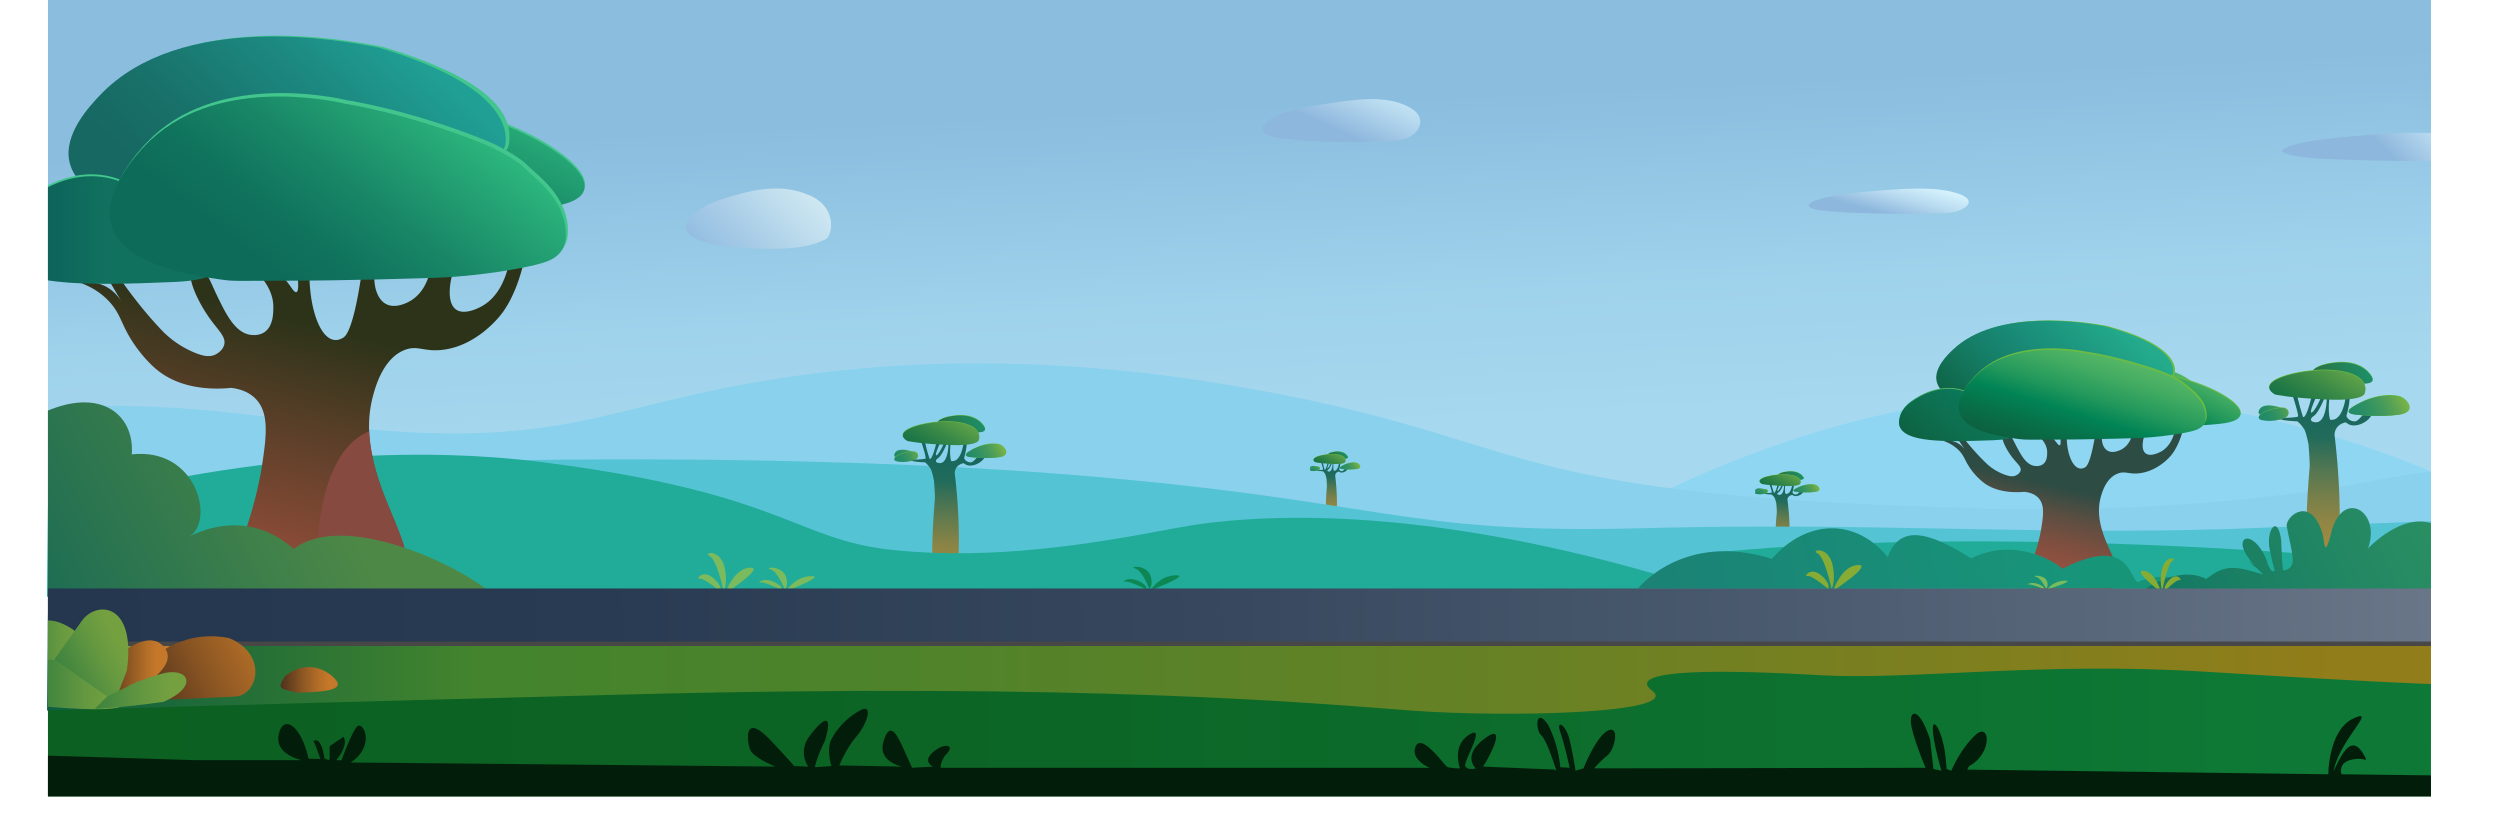 <svg id="Layer_1" data-name="Layer 1" xmlns="http://www.w3.org/2000/svg" xmlns:xlink="http://www.w3.org/1999/xlink" viewBox="0 0 2825.18 922"><defs><style>.cls-1{fill:none;}.cls-2{clip-path:url(#clip-path);}.cls-3{fill:url(#linear-gradient);}.cls-4{fill:#8fd6f3;}.cls-5{fill:url(#linear-gradient-2);}.cls-6{fill:url(#linear-gradient-3);}.cls-7{fill:url(#linear-gradient-4);}.cls-8{fill:#68bc45;}.cls-9{fill:url(#linear-gradient-5);}.cls-10{fill:url(#linear-gradient-6);}.cls-11{fill:url(#linear-gradient-7);}.cls-12{fill:url(#linear-gradient-8);}.cls-13{fill:url(#linear-gradient-9);}.cls-14{fill:url(#linear-gradient-10);}.cls-15{fill:url(#linear-gradient-11);}.cls-16{fill:url(#linear-gradient-12);}.cls-17{fill:url(#linear-gradient-13);}.cls-18{fill:url(#linear-gradient-14);}.cls-19{fill:url(#linear-gradient-15);}.cls-20{fill:#54c4d5;}.cls-21{fill:url(#linear-gradient-16);}.cls-22{fill:url(#linear-gradient-17);}.cls-23{fill:url(#linear-gradient-18);}.cls-24{fill:url(#linear-gradient-19);}.cls-25{fill:url(#linear-gradient-20);}.cls-26{fill:url(#linear-gradient-21);}.cls-27{fill:url(#linear-gradient-22);}.cls-28{fill:#20ac98;}.cls-29{fill:url(#linear-gradient-23);}.cls-30{fill:url(#linear-gradient-24);}.cls-31{fill:url(#linear-gradient-25);}.cls-32{fill:url(#linear-gradient-26);}.cls-33{fill:url(#linear-gradient-27);}.cls-34{fill:url(#linear-gradient-28);}.cls-35{fill:url(#linear-gradient-29);}.cls-36{fill:url(#linear-gradient-30);}.cls-37{fill:url(#linear-gradient-31);}.cls-38{fill:url(#linear-gradient-32);}.cls-39{fill:url(#linear-gradient-33);}.cls-40{fill:url(#linear-gradient-34);}.cls-41{fill:url(#linear-gradient-35);}.cls-42{fill:url(#linear-gradient-36);}.cls-43{fill:#42c68d;}.cls-44{fill:url(#linear-gradient-37);}.cls-45{fill:url(#linear-gradient-38);}.cls-46{fill:url(#linear-gradient-39);}.cls-47{fill:url(#linear-gradient-40);}.cls-48{fill:url(#linear-gradient-41);}.cls-49{fill:#874a41;}.cls-50{fill:url(#linear-gradient-42);}.cls-51{fill:url(#linear-gradient-43);}.cls-52{fill:url(#linear-gradient-44);}.cls-53{fill:#021e0b;}.cls-54{fill:url(#linear-gradient-45);}.cls-55{fill:url(#linear-gradient-46);}.cls-56{fill:url(#linear-gradient-47);}.cls-57{fill:url(#linear-gradient-48);}.cls-58{fill:url(#linear-gradient-49);}.cls-59{fill:url(#linear-gradient-50);}.cls-60{fill:#86ac35;}.cls-61{fill:#7bba5d;}.cls-62{fill:#0c8753;}.cls-63{fill:#474747;}.cls-64{fill:url(#linear-gradient-51);}.cls-65{fill:url(#linear-gradient-52);}.cls-66{fill:url(#linear-gradient-53);}.cls-67{fill:url(#linear-gradient-54);}.cls-68{fill:url(#linear-gradient-55);}.cls-69{fill:url(#linear-gradient-56);}.cls-70{fill:url(#linear-gradient-57);}.cls-71{fill:url(#linear-gradient-58);}.cls-72{fill:url(#linear-gradient-59);}.cls-73{fill:url(#linear-gradient-60);}.cls-74{fill:url(#linear-gradient-61);}.cls-75{fill:url(#linear-gradient-62);}</style><clipPath id="clip-path" transform="translate(54.18)"><rect class="cls-1" width="2693" height="900"/></clipPath><linearGradient id="linear-gradient" x1="1412.25" y1="663.6" x2="1384.04" y2="61.24" gradientUnits="userSpaceOnUse"><stop offset="0.29" stop-color="#a6d9ef"/><stop offset="0.53" stop-color="#9fd2eb"/><stop offset="0.89" stop-color="#8bbedf"/><stop offset="0.9" stop-color="#8abdde"/></linearGradient><linearGradient id="linear-gradient-2" x1="0.03" y1="552.79" x2="2693" y2="552.79" gradientUnits="userSpaceOnUse"><stop offset="0" stop-color="#8ad1ed"/><stop offset="1" stop-color="#8ad1ed"/></linearGradient><linearGradient id="linear-gradient-3" x1="54.18" y1="819.5" x2="2747.18" y2="819.5" gradientUnits="userSpaceOnUse"><stop offset="0.01" stop-color="#0c6021"/><stop offset="0.38" stop-color="#0c6525"/><stop offset="0.8" stop-color="#0d7331"/><stop offset="0.94" stop-color="#0e7936"/></linearGradient><linearGradient id="linear-gradient-4" x1="1957.88" y1="623.09" x2="1962.66" y2="533.81" gradientUnits="userSpaceOnUse"><stop offset="0.02" stop-color="#a78b40"/><stop offset="0.11" stop-color="#a18a41"/><stop offset="0.22" stop-color="#918644"/><stop offset="0.35" stop-color="#767f4a"/><stop offset="0.49" stop-color="#507652"/><stop offset="0.64" stop-color="#216b5b"/><stop offset="0.78" stop-color="#19675c"/><stop offset="0.97" stop-color="#14645c"/></linearGradient><linearGradient id="linear-gradient-5" x1="1956.72" y1="545.11" x2="1983.53" y2="531.56" gradientUnits="userSpaceOnUse"><stop offset="0" stop-color="#2c6f40"/><stop offset="1" stop-color="#1b936c"/></linearGradient><linearGradient id="linear-gradient-6" x1="1944.71" y1="567.24" x2="1966.95" y2="527.74" gradientUnits="userSpaceOnUse"><stop offset="0" stop-color="#096946"/><stop offset="0.17" stop-color="#0e6d46"/><stop offset="0.38" stop-color="#1e7746"/><stop offset="0.61" stop-color="#388847"/><stop offset="0.86" stop-color="#5ba048"/><stop offset="1" stop-color="#73b048"/></linearGradient><linearGradient id="linear-gradient-7" x1="1969.96" y1="562.28" x2="1998.71" y2="547.98" gradientUnits="userSpaceOnUse"><stop offset="0" stop-color="#1f8969"/><stop offset="0.23" stop-color="#238b68"/><stop offset="0.43" stop-color="#2e9064"/><stop offset="0.63" stop-color="#40985d"/><stop offset="0.83" stop-color="#5aa453"/><stop offset="1" stop-color="#78b248"/></linearGradient><linearGradient id="linear-gradient-8" x1="1928.72" y1="557.04" x2="1942.23" y2="550.14" xlink:href="#linear-gradient-7"/><linearGradient id="linear-gradient-9" x1="1928.89" y1="559.39" x2="1944.74" y2="552.76" gradientUnits="userSpaceOnUse"><stop offset="0" stop-color="#1f8969"/><stop offset="0.26" stop-color="#238b68"/><stop offset="0.5" stop-color="#2e9063"/><stop offset="0.72" stop-color="#40995c"/><stop offset="0.94" stop-color="#5aa551"/><stop offset="1" stop-color="#62a94e"/></linearGradient><linearGradient id="linear-gradient-10" x1="1448.31" y1="587.12" x2="1452.38" y2="511.27" xlink:href="#linear-gradient-4"/><linearGradient id="linear-gradient-11" x1="1447.67" y1="520.33" x2="1468.54" y2="509.78" xlink:href="#linear-gradient-5"/><linearGradient id="linear-gradient-12" x1="1438.1" y1="538.4" x2="1455.85" y2="506.86" xlink:href="#linear-gradient-6"/><linearGradient id="linear-gradient-13" x1="1457.92" y1="534.81" x2="1480.47" y2="523.59" xlink:href="#linear-gradient-7"/><linearGradient id="linear-gradient-14" x1="1425.75" y1="530.75" x2="1436.36" y2="525.34" xlink:href="#linear-gradient-7"/><linearGradient id="linear-gradient-15" x1="1425.89" y1="532.75" x2="1438.35" y2="527.54" xlink:href="#linear-gradient-9"/><linearGradient id="linear-gradient-16" x1="1009.72" y1="653.04" x2="1019.44" y2="471.78" gradientUnits="userSpaceOnUse"><stop offset="0.02" stop-color="#a38a40"/><stop offset="0.1" stop-color="#9c8842"/><stop offset="0.22" stop-color="#878346"/><stop offset="0.36" stop-color="#657b4d"/><stop offset="0.53" stop-color="#377056"/><stop offset="0.6" stop-color="#216b5b"/><stop offset="0.75" stop-color="#19675c"/><stop offset="0.97" stop-color="#14645c"/></linearGradient><linearGradient id="linear-gradient-17" x1="1007.93" y1="493.43" x2="1057.8" y2="468.23" xlink:href="#linear-gradient-5"/><linearGradient id="linear-gradient-18" x1="985.04" y1="536.61" x2="1027.48" y2="461.24" xlink:href="#linear-gradient-6"/><linearGradient id="linear-gradient-19" x1="1033.05" y1="526.1" x2="1078.23" y2="503.61" xlink:href="#linear-gradient-7"/><linearGradient id="linear-gradient-20" x1="955.54" y1="518.33" x2="980.89" y2="505.39" xlink:href="#linear-gradient-7"/><linearGradient id="linear-gradient-21" x1="955.88" y1="523.1" x2="985.66" y2="510.65" xlink:href="#linear-gradient-7"/><linearGradient id="linear-gradient-22" x1="-1" y1="750.79" x2="2693" y2="750.79" gradientUnits="userSpaceOnUse"><stop offset="0" stop-color="#0d5f3f"/><stop offset="0.07" stop-color="#206c39"/><stop offset="0.18" stop-color="#43842d"/><stop offset="0.34" stop-color="#4d832b"/><stop offset="0.63" stop-color="#698124"/><stop offset="0.96" stop-color="#917d1a"/></linearGradient><linearGradient id="linear-gradient-23" x1="2232.27" y1="677.46" x2="2296.58" y2="412.66" gradientUnits="userSpaceOnUse"><stop offset="0" stop-color="#a3513f"/><stop offset="0.08" stop-color="#9f513f"/><stop offset="0.18" stop-color="#915040"/><stop offset="0.27" stop-color="#7b4f40"/><stop offset="0.37" stop-color="#5d4e41"/><stop offset="0.47" stop-color="#364c43"/><stop offset="0.49" stop-color="#2d4c43"/></linearGradient><linearGradient id="linear-gradient-24" x1="2347.28" y1="465.42" x2="2423.92" y2="385.85" gradientUnits="userSpaceOnUse"><stop offset="0" stop-color="#0d5f3f"/><stop offset="0.16" stop-color="#07724a"/><stop offset="0.28" stop-color="#018455"/><stop offset="0.41" stop-color="#24995c"/><stop offset="0.56" stop-color="#43ac62"/><stop offset="0.68" stop-color="#56b766"/><stop offset="0.76" stop-color="#5dbb67"/></linearGradient><linearGradient id="linear-gradient-25" x1="2192.62" y1="503.72" x2="2368.77" y2="306.24" gradientUnits="userSpaceOnUse"><stop offset="0" stop-color="#0d5f3f"/><stop offset="0.27" stop-color="#157d66"/><stop offset="0.43" stop-color="#198a77"/><stop offset="0.76" stop-color="#23ab8c"/></linearGradient><linearGradient id="linear-gradient-26" x1="2119.03" y1="528.4" x2="2201.2" y2="425.92" xlink:href="#linear-gradient-24"/><linearGradient id="linear-gradient-27" x1="2119.03" y1="529.43" x2="2201.2" y2="426.96" gradientUnits="userSpaceOnUse"><stop offset="0.04" stop-color="#0d5e3f"/><stop offset="0.45" stop-color="#0d6f4f"/><stop offset="0.62" stop-color="#0c7455"/><stop offset="0.75" stop-color="#0a7a5d"/></linearGradient><linearGradient id="linear-gradient-28" x1="2873.04" y1="480.39" x2="2816.15" y2="365.08" gradientTransform="matrix(-1, 0, 0, 1, 5274.86, 0)" gradientUnits="userSpaceOnUse"><stop offset="0" stop-color="#0d5f3f"/><stop offset="0.05" stop-color="#07724a"/><stop offset="0.09" stop-color="#018455"/><stop offset="0.25" stop-color="#24995c"/><stop offset="0.42" stop-color="#43ac62"/><stop offset="0.57" stop-color="#56b766"/><stop offset="0.67" stop-color="#5dbb67"/></linearGradient><linearGradient id="linear-gradient-29" x1="2282.22" y1="518.35" x2="2336.76" y2="341.68" xlink:href="#linear-gradient-24"/><linearGradient id="linear-gradient-30" x1="2564.83" y1="640.21" x2="2577.05" y2="412.43" xlink:href="#linear-gradient-4"/><linearGradient id="linear-gradient-31" x1="2562.91" y1="439.66" x2="2625.58" y2="407.98" xlink:href="#linear-gradient-5"/><linearGradient id="linear-gradient-32" x1="2534.15" y1="493.92" x2="2587.48" y2="399.2" xlink:href="#linear-gradient-6"/><linearGradient id="linear-gradient-33" x1="2593.7" y1="483.14" x2="2661.42" y2="449.44" xlink:href="#linear-gradient-7"/><linearGradient id="linear-gradient-34" x1="2497.07" y1="470.94" x2="2528.93" y2="454.68" xlink:href="#linear-gradient-7"/><linearGradient id="linear-gradient-35" x1="2497.5" y1="476.94" x2="2534.92" y2="461.3" xlink:href="#linear-gradient-9"/><linearGradient id="linear-gradient-36" x1="196.03" y1="686.17" x2="325.67" y2="152.38" gradientUnits="userSpaceOnUse"><stop offset="0" stop-color="#a3513f"/><stop offset="0.13" stop-color="#8e4c38"/><stop offset="0.41" stop-color="#573e27"/><stop offset="0.61" stop-color="#2c3319"/></linearGradient><linearGradient id="linear-gradient-37" x1="4833.09" y1="279.98" x2="4722.12" y2="55.04" gradientTransform="matrix(-1, 0, 0, 1, 5274.86, 0)" gradientUnits="userSpaceOnUse"><stop offset="0.08" stop-color="#0d6c59"/><stop offset="0.76" stop-color="#2cb67d"/></linearGradient><linearGradient id="linear-gradient-38" x1="416.14" y1="248.64" x2="546.53" y2="113.26" xlink:href="#linear-gradient-24"/><linearGradient id="linear-gradient-39" x1="128.2" y1="316.65" x2="459.98" y2="-55.32" gradientUnits="userSpaceOnUse"><stop offset="0.16" stop-color="#176862"/><stop offset="0.32" stop-color="#18716a"/><stop offset="0.56" stop-color="#1c887f"/><stop offset="0.76" stop-color="#209f95"/></linearGradient><linearGradient id="linear-gradient-40" x1="-54.18" y1="259.95" x2="194.07" y2="259.95" gradientUnits="userSpaceOnUse"><stop offset="0" stop-color="#0d5e59"/><stop offset="0.25" stop-color="#0e655b"/><stop offset="0.48" stop-color="#10715e"/></linearGradient><linearGradient id="linear-gradient-41" x1="262.83" y1="330.21" x2="484.5" y2="40.79" gradientUnits="userSpaceOnUse"><stop offset="0.04" stop-color="#0d6c59"/><stop offset="0.19" stop-color="#10735d"/><stop offset="0.41" stop-color="#198867"/><stop offset="0.67" stop-color="#27a977"/><stop offset="0.76" stop-color="#2cb67d"/></linearGradient><linearGradient id="linear-gradient-42" x1="-18.66" y1="677.84" x2="401.77" y2="468.61" gradientUnits="userSpaceOnUse"><stop offset="0.01" stop-color="#1c6c54"/><stop offset="0.77" stop-color="#4e8846"/></linearGradient><linearGradient id="linear-gradient-43" x1="1822.33" y1="728.53" x2="2437.69" y2="571.84" gradientUnits="userSpaceOnUse"><stop offset="0" stop-color="#1b8275"/><stop offset="0.77" stop-color="#179579"/></linearGradient><linearGradient id="linear-gradient-44" x1="2423.55" y1="736.93" x2="2769.33" y2="560.21" gradientUnits="userSpaceOnUse"><stop offset="0" stop-color="#137963"/><stop offset="0.77" stop-color="#2a8e63"/></linearGradient><linearGradient id="linear-gradient-45" x1="110.37" y1="784.43" x2="278.12" y2="698.69" gradientUnits="userSpaceOnUse"><stop offset="0.01" stop-color="#815022"/><stop offset="0.14" stop-color="#8d5723"/><stop offset="0.59" stop-color="#b66f27"/><stop offset="0.83" stop-color="#c57829"/></linearGradient><linearGradient id="linear-gradient-46" x1="66.21" y1="747.89" x2="137.43" y2="747.89" xlink:href="#linear-gradient-45"/><linearGradient id="linear-gradient-47" x1="-25.42" y1="718.56" x2="46.28" y2="718.56" gradientUnits="userSpaceOnUse"><stop offset="0.01" stop-color="#3d833f"/><stop offset="0.55" stop-color="#659840"/><stop offset="0.83" stop-color="#74a040"/></linearGradient><linearGradient id="linear-gradient-48" x1="-6" y1="765.52" x2="87.06" y2="765.52" xlink:href="#linear-gradient-47"/><linearGradient id="linear-gradient-49" x1="19.8" y1="757.34" x2="97.6" y2="717.57" xlink:href="#linear-gradient-47"/><linearGradient id="linear-gradient-50" x1="55" y1="772.29" x2="158.46" y2="772.29" xlink:href="#linear-gradient-47"/><linearGradient id="linear-gradient-51" x1="53.16" y1="723.99" x2="3035.4" y2="659.8" gradientUnits="userSpaceOnUse"><stop offset="0.01" stop-color="#24374e"/><stop offset="0.21" stop-color="#293b52"/><stop offset="0.44" stop-color="#37485e"/><stop offset="0.69" stop-color="#4e5d71"/><stop offset="0.94" stop-color="#6e7a8c"/><stop offset="0.94" stop-color="#6e7a8c"/></linearGradient><linearGradient id="linear-gradient-52" x1="108.92" y1="793.5" x2="295.23" y2="698.28" gradientUnits="userSpaceOnUse"><stop offset="0.01" stop-color="#4f321c"/><stop offset="0.39" stop-color="#8d5723"/><stop offset="0.68" stop-color="#b56f27"/><stop offset="0.83" stop-color="#c57829"/></linearGradient><linearGradient id="linear-gradient-53" x1="64.21" y1="755.89" x2="135.43" y2="755.89" xlink:href="#linear-gradient-52"/><linearGradient id="linear-gradient-54" x1="262.82" y1="768.26" x2="327.62" y2="768.26" xlink:href="#linear-gradient-52"/><linearGradient id="linear-gradient-55" x1="-27.42" y1="726.56" x2="44.28" y2="726.56" xlink:href="#linear-gradient-47"/><linearGradient id="linear-gradient-56" x1="-8" y1="773.52" x2="85.06" y2="773.52" xlink:href="#linear-gradient-47"/><linearGradient id="linear-gradient-57" x1="17.8" y1="765.34" x2="95.6" y2="725.57" xlink:href="#linear-gradient-47"/><linearGradient id="linear-gradient-58" x1="53" y1="780.29" x2="156.46" y2="780.29" xlink:href="#linear-gradient-47"/><linearGradient id="linear-gradient-59" x1="725.57" y1="335.14" x2="865.4" y2="195.22" gradientUnits="userSpaceOnUse"><stop offset="0.23" stop-color="#91bce1"/><stop offset="1" stop-color="#d7eef4"/></linearGradient><linearGradient id="linear-gradient-60" x1="1416.49" y1="862.78" x2="1615.81" y2="663.31" gradientTransform="matrix(0.96, -0.06, 0.03, 0.5, -8.87, -154.06)" gradientUnits="userSpaceOnUse"><stop offset="0.42" stop-color="#8eb7dd"/><stop offset="0.43" stop-color="#90b9de"/><stop offset="0.68" stop-color="#b9dbf0"/><stop offset="0.88" stop-color="#d2f0fb"/><stop offset="1" stop-color="#dbf8ff"/></linearGradient><linearGradient id="linear-gradient-61" x1="2076.79" y1="2448.53" x2="2236.41" y2="2288.8" gradientTransform="matrix(0.98, -0.03, 0.01, 0.3, -50.2, -407.38)" gradientUnits="userSpaceOnUse"><stop offset="0.43" stop-color="#8eb7dd"/><stop offset="0.45" stop-color="#90b9de"/><stop offset="0.69" stop-color="#b9dbf0"/><stop offset="0.88" stop-color="#d2f0fb"/><stop offset="1" stop-color="#dbf8ff"/></linearGradient><linearGradient id="linear-gradient-62" x1="2539.13" y1="279.48" x2="2728.51" y2="89.96" gradientUnits="userSpaceOnUse"><stop offset="0.57" stop-color="#8eb7dd"/><stop offset="0.57" stop-color="#90b9de"/><stop offset="0.75" stop-color="#b9dbf0"/><stop offset="0.89" stop-color="#d2f0fb"/><stop offset="0.98" stop-color="#dbf8ff"/></linearGradient></defs><g class="cls-2"><rect class="cls-3" x="54.18" width="2693" height="833"/><path class="cls-4" d="M1763,589S1965,465.07,2215,447s478,86,478,86V695l-1002,8S1633,668.91,1763,589Z" transform="translate(54.18)"/><path class="cls-5" d="M0,463.9s75-17.39,275,10.86,286,12.05,380-10.86,324-88.7,680-28.8,276,124.32,842,139.11c0,0,212,10.59,432-27.31,0,0,72-13.9,84-13.9V695H0Z" transform="translate(54.18)"/><polygon class="cls-6" points="54.21 750.79 1937.18 737 2747.18 743.89 2747.18 902 54.18 900 54.21 750.79"/><path class="cls-7" d="M1983.5,556.18c-2,3.5-8.51,5.88-11.71,3.48a1.26,1.26,0,0,0-1.5-.19c-4.75,1.35-4.54,5.36-4.54,5.36,4.57,35,1.47,55.94,1.47,55.94H1952.9c-1.85-11,.2-34.72.83-41.62.16-1.79-.53-10-.53-10s-1.1-5.28-2-6.65a15.45,15.45,0,0,0-3.43-3.68c-11.92-.49-7.73-1.77-7.73-1.77.61.46,7.38,0,8-.34s-2.62-9.58-2.62-9.58h2.3c.35,2.85,2.78,9.76,2.78,9.76,1.73.66,4.12-9,4.12-9h2.3s-3.87,7.73-2.2,7,4.32-6.32,4.32-6.32h1.77s-2.75,6.4-5.12,7.88-.9,2.37-.9,2.37c7.11,2.94,7.17-10.25,7.17-10.25h1.24c-.79,6.72.36,9.52.36,9.52,6,1,7.43-9.52,7.43-9.52l1.94-.68c.22,3-1.52,8.56-1.52,8.56a4.09,4.09,0,0,0,4,2.39c1.89.06,4.74-3.91,5.53-4.61Z" transform="translate(54.18)"/><path class="cls-8" d="M1983.88,539.19s-3.6-7.62-16.92-6.61-19.67,7.51,6.77,8.75C1973.73,541.33,1986,543.57,1983.88,539.19Z" transform="translate(54.18)"/><path class="cls-9" d="M1983.88,539.46s-3.64-7.62-17.13-6.61-19.92,7.51,6.85,8.75C1973.6,541.6,1986,543.84,1983.88,539.46Z" transform="translate(54.18)"/><path class="cls-8" d="M1936.92,546.54s6.19,1.45,24.94,2.23c18,.75,18.36-2.55,18.36-2.55s3.91-7.58-12.29-9.86C1953,534.27,1925.64,540.16,1936.92,546.54Z" transform="translate(54.18)"/><path class="cls-10" d="M1936.92,546.92s6.19,1.46,24.94,2.25c18,.75,18.36-2.58,18.36-2.58s3.91-7.63-12.29-9.93C1953,534.55,1925.64,540.48,1936.92,546.92Z" transform="translate(54.18)"/><path class="cls-8" d="M1976.35,555.87s11.13,1.27,20.58,0,3.43-7.53,0-8.29c-3.58-.79-11.94-1.11-21.85,4.43C1968.75,555.55,1976.35,555.87,1976.35,555.87Z" transform="translate(54.18)"/><path class="cls-11" d="M1976.26,555.89s11,1.23,20.4,0,3.4-7.3,0-8c-3.55-.77-11.84-1.07-21.66,4.3C1968.73,555.57,1976.26,555.89,1976.26,555.89Z" transform="translate(54.18)"/><path class="cls-12" d="M1937.58,552.18s-7.49-1.88-8.46,2.4c-.29,1.27,1.35,1.66,4.44,1.71C1936.35,556.33,1946.45,553.79,1937.58,552.18Z" transform="translate(54.18)"/><path class="cls-8" d="M1930.11,557.7a19.47,19.47,0,0,0,11.22-.5c3.41-1.12,2.69-4.54-.83-4.54S1926.84,555.34,1930.11,557.7Z" transform="translate(54.18)"/><path class="cls-13" d="M1929.81,558.05a20,20,0,0,0,11.48-.52c3.48-1.15,2.74-4.66-.86-4.66S1926.46,555.62,1929.81,558.05Z" transform="translate(54.18)"/><path class="cls-14" d="M1468.56,530.24c-1.58,3-6.64,5-9.14,3a.92.92,0,0,0-1.17-.17,4.73,4.73,0,0,0-3.55,4.56c3.57,29.75,1.15,47.58,1.15,47.58h-11.18c-1.44-9.39.16-29.52.65-35.39.13-1.53-.42-8.5-.42-8.5s-.85-4.49-1.53-5.66a12.72,12.72,0,0,0-2.68-3.13c-9.3-.42-6-1.51-6-1.51.48.39,5.76,0,6.24-.29s-2.05-8.14-2.05-8.14h1.79a68.27,68.27,0,0,0,2.18,8.3c1.35.56,3.21-7.67,3.21-7.67h1.8s-3,6.57-1.72,6,3.37-5.37,3.37-5.37h1.39s-2.15,5.44-4,6.69-.71,2-.71,2c5.56,2.51,5.6-8.71,5.6-8.71h1c-.62,5.71.28,8.09.28,8.09,4.7.85,5.8-8.09,5.8-8.09l1.52-.58c.17,2.5-1.19,7.28-1.19,7.28a3.23,3.23,0,0,0,3.09,2c1.47,0,3.7-3.33,4.31-3.92Z" transform="translate(54.18)"/><path class="cls-8" d="M1468.86,515.79s-2.81-6.49-13.21-5.63-15.35,6.39,5.28,7.44C1460.93,517.6,1470.51,519.51,1468.86,515.79Z" transform="translate(54.18)"/><path class="cls-15" d="M1468.85,516s-2.84-6.49-13.37-5.63-15.54,6.39,5.35,7.44C1460.83,517.83,1470.52,519.74,1468.85,516Z" transform="translate(54.18)"/><path class="cls-8" d="M1432.2,522s4.83,1.24,19.47,1.9c14,.64,14.33-2.17,14.33-2.17s3-6.44-9.59-8.38C1444.77,511.6,1423.39,516.61,1432.2,522Z" transform="translate(54.18)"/><path class="cls-16" d="M1432.2,522.36s4.83,1.24,19.47,1.91c14,.64,14.33-2.19,14.33-2.19s3-6.49-9.59-8.45C1444.77,511.84,1423.39,516.89,1432.2,522.36Z" transform="translate(54.18)"/><path class="cls-8" d="M1463,530a71.09,71.09,0,0,0,16.06,0c7.38-1.08,2.68-6.41,0-7.06s-9.32-.94-17,3.77C1457.05,529.7,1463,530,1463,530Z" transform="translate(54.18)"/><path class="cls-17" d="M1462.91,530a71.85,71.85,0,0,0,15.92,0c7.31-1,2.65-6.21,0-6.84s-9.24-.91-16.9,3.65C1457,529.72,1462.91,530,1462.91,530Z" transform="translate(54.18)"/><path class="cls-18" d="M1432.71,526.84s-5.84-1.6-6.6,2c-.22,1.07,1.05,1.41,3.47,1.45C1431.76,530.36,1439.64,528.21,1432.71,526.84Z" transform="translate(54.18)"/><path class="cls-8" d="M1426.88,531.53a14,14,0,0,0,8.77-.43c2.66-1,2.09-3.86-.66-3.86S1424.33,529.52,1426.88,531.53Z" transform="translate(54.18)"/><path class="cls-19" d="M1426.65,531.83a14.3,14.3,0,0,0,9-.45c2.72-1,2.14-4-.67-4S1424,529.76,1426.65,531.83Z" transform="translate(54.18)"/><path class="cls-20" d="M439,522.1S826,509,1168,537.49,1532,604,1797,597s438,7.69,667,.84L2693,589V695L175,674Z" transform="translate(54.18)"/><path class="cls-21" d="M1058.37,517c-3.77,7.1-16.41,12.08-22.38,7.2-1.62-1.33-2.78-.38-2.78-.38-8.87,2.75-8.48,10.89-8.48,10.89,8.52,71.08,2.74,113.7,2.74,113.7h-26.72c-3.44-22.44.39-70.56,1.56-84.58.31-3.65-1-20.31-1-20.31s-2-10.74-3.67-13.52a30.31,30.31,0,0,0-6.39-7.48c-22.23-1-14.42-3.61-14.42-3.61,1.15.94,13.76.06,14.91-.69s-4.9-19.46-4.9-19.46h4.29c.66,5.8,5.2,19.83,5.2,19.83,3.22,1.35,7.67-18.33,7.67-18.33h4.3s-7.22,15.71-4.1,14.22,8.06-12.83,8.06-12.83h3.3s-5.13,13-9.56,16-1.68,4.82-1.68,4.82c13.27,6,13.38-20.82,13.38-20.82H1020c-1.47,13.65.67,19.34.67,19.34,11.24,2,13.86-19.34,13.86-19.34l3.63-1.39c.41,6-2.83,17.4-2.83,17.4s1.47,4.67,7.37,4.86c3.53.11,8.84-8,10.31-9.38Z" transform="translate(54.18)"/><path class="cls-8" d="M1058.55,482.48s-6.66-15.4-31.34-13.37-36.44,15.18,12.54,17.67C1039.75,486.78,1062.47,491.31,1058.55,482.48Z" transform="translate(54.18)"/><path class="cls-22" d="M1058.54,483.12s-6.79-15.5-32-13.44-37.14,15.27,12.78,17.77C1039.37,487.45,1062.54,492,1058.54,483.12Z" transform="translate(54.18)"/><path class="cls-8" d="M970.94,497.5s11.5,3,46.33,4.54c33.37,1.52,34.12-5.19,34.12-5.19s7.26-15.4-22.84-20C1000.86,472.57,950,484.53,970.94,497.5Z" transform="translate(54.18)"/><path class="cls-23" d="M971,498.27s11.55,3,46.52,4.57c33.5,1.53,34.26-5.23,34.26-5.23s7.28-15.52-22.93-20.18C1001,473.13,949.91,485.2,971,498.27Z" transform="translate(54.18)"/><path class="cls-8" d="M1043.41,516.62s17.18,2.25,31.77,0,5.29-13.38,0-14.73c-5.53-1.41-18.44-2-33.73,7.87C1031.68,516,1043.41,516.62,1043.41,516.62Z" transform="translate(54.18)"/><path class="cls-24" d="M1043.09,516.65s17.21,2.18,31.82,0,5.29-13,0-14.27c-5.54-1.37-18.47-1.92-33.78,7.62C1031.35,516.09,1043.09,516.65,1043.09,516.65Z" transform="translate(54.18)"/><path class="cls-25" d="M972.18,509s-14-3.82-15.77,4.88c-.54,2.57,2.51,3.37,8.28,3.47C969.89,517.41,988.73,512.25,972.18,509Z" transform="translate(54.18)"/><path class="cls-8" d="M957.69,520.19s9.27,3.19,21.41-1c6.5-2.27,5.12-9.17-1.6-9.17S951.45,515.41,957.69,520.19Z" transform="translate(54.18)"/><path class="cls-26" d="M957.69,520.9s9.27,3.3,21.41-1.06c6.5-2.34,5.12-9.47-1.6-9.47S951.45,516,957.69,520.9Z" transform="translate(54.18)"/><path class="cls-27" d="M-1,803s116-4,648-18,786,10,894,18,306,3.4,272-22.3,86-23.7,189-17.7,250.17-15.64,437.58-3.82S2693,773,2693,773V695H0Z" transform="translate(54.18)"/><path class="cls-28" d="M1871,626s259.84-35,747.92,5l74.08,3.38V695l-896-7.47Z" transform="translate(54.18)"/><path class="cls-28" d="M0,574.21s281-87,557-52.11,286.93,88.36,399.47,99.63S1179,615,1273,597s276.15-25.23,542.08,51.38L1883,669.25-1,674.35Z" transform="translate(54.18)"/><path class="cls-29" d="M2242.76,487.34s16.84,9.86,16.52,24.19c-.06,2.52.16,10.22-5.53,13.59-4,2.34-8.75,1.41-9.47,1.26-8.93-1.86-14.25-11.75-19.46-21.44-4.27-7.93-6.22-14.11-11.29-14.8-.6-.08-2.57-.35-3.78.69-3.77,3.23,2.74,16.55,10,25.95,5.73,7.38,10.71,10.75,9.42,15.24-1,3.48-5.1,5.25-5.5,5.42-3.28,1.36-6.94.91-12.08-.91A60.29,60.29,0,0,1,2192,525a253.53,253.53,0,0,1-29.35-33l-4.39,4,8.16,12.41a24.11,24.11,0,0,0-15.07-10.15,24.46,24.46,0,0,0-9.42,0,44.77,44.77,0,0,1,17.58,10.72c6.36,6.52,6.66,11.63,13.19,20.87a74,74,0,0,0,15.07,15.8c15.18,11.35,35.6,11.05,45.84,10.15,4.27.47,10,1.77,14.44,5.64,8.92,7.75,7,20.68,4.47,36.16-4.17,25.37-17.14,56.23-23.23,62.6-5.68,5.93,67.39,14.09,87,8.65,12.87-.09,18.4-3.72,21.09-6.7,16.17-18-30.4-57.1-17.16-101.83,1.42-4.82,6.15-20.8,19.46-25.39,7.86-2.71,11.46,1,22.61,0,21.68-2,35.85-18.85,37-20.31,11-13.49,14.22-32.91,14.22-32.91h0l-9.36,1.22c-.43,3.41-3,21.37-18,28.3-1.78.82-10,4.62-15,1.53-7.06-4.33-2.73-19-1.93-20.43,3-5.27,10.07-15.32,10.07-15.32l-23.27,2.63c1.1,12.72-3.88,23.91-13.38,28.58-1.26.62-8.51,4.19-14.27,1.53-7-3.22-9.94-14.71-4.51-28l-8.56-2.81s-5.25,44.6-13.11,49.18c-13.6,7.94-23.68-19.08-20.15-46.37H2272s6.55,29.84-1.51,19.18-16.13-13.46-16.13-13.46h0" transform="translate(54.18)"/><path class="cls-30" d="M2333.15,423.24s17.06-7.67,43.87-7.56,56.84,17.06,48.56,27.84-13.35,17-50.51,16.89S2295.62,443.83,2333.15,423.24Z" transform="translate(54.18)"/><path class="cls-8" d="M2326.43,368.22c71.54,19.26,78.64,42.3,77.18,52.85,0,0,.15,18.07-73.7,36.32h0s-43.31,14.93-123.3,7.09c-24.28-2.37-64.32-11.81-69.86-32.91-4.08-15.52,12.59-31.33,18.61-37C2204.46,347.94,2302.37,363.81,2326.43,368.22Z" transform="translate(54.18)"/><path class="cls-31" d="M2324.18,368.65c71.54,19.22,78.65,42.17,77.2,52.67,0,0,.16,18-73.68,36.14h0s-43.3,14.86-123.29,7c-24.28-2.37-64.33-11.79-69.88-32.8-4.08-15.46,12.58-31.2,18.6-36.89C2202.2,348.41,2300.11,364.25,2324.18,368.65Z" transform="translate(54.18)"/><path class="cls-32" d="M2092.34,480.19s-3.73-14.35,13.42-26.82c9.66-7,39.63-26.06,71.89-6.52,37,22.42,77.06,47.46,21,49.59S2098.19,499.08,2092.34,480.19Z" transform="translate(54.18)"/><path class="cls-33" d="M2092.34,481.23s-3.73-14.35,13.42-26.82c9.66-7,39.63-26.06,71.89-6.53,37,22.42,77.06,47.47,21,49.6S2098.19,500.11,2092.34,481.23Z" transform="translate(54.18)"/><path class="cls-8" d="M2463.55,476.5s-18.91,4.59-103.15,5.16l.14-60.61c2-.56,16.42-3.53,53,6.62,44.43,12.34,83.36,38.67,54.6,47.61" transform="translate(54.18)"/><path class="cls-34" d="M2463.3,477.6s-18.91,4.6-103.15,5.16l.13-60.6c2-.56,16.43-3.53,53,6.62,44.43,12.33,83.36,38.67,54.6,47.61" transform="translate(54.18)"/><path class="cls-8" d="M2228.9,494.27c8,1,9.31.63,40.34.6,6.61,0,34.68,0,91.13-1.61,23.74-.67,59.51-5.54,69.24-9.57,3.25-1.35,9.73-4.57,10-13.4.53-20.14-19.08-31.73-25.26-37.37-5.77-5.27-20.36-11.63-24.23-13-47.16-17.11-85.49-22.32-85.49-22.32-9.17-1.89-81.46-15.86-122.67,23.14-3.79,3.58-27.1,25.37-20.27,44.3C2169.5,486.8,2212.77,492.24,2228.9,494.27Z" transform="translate(54.18)"/><path class="cls-35" d="M2227.61,496.17c8,1,9.31.63,40.35.6,6.6,0,34.68,0,91.13-1.61,23.74-.67,59.51-5.54,69.24-9.57,3.25-1.35,9.73-4.57,10-13.4.53-20.14-19.09-31.73-25.27-37.37-5.76-5.27-20.35-11.63-24.22-13-47.16-17.12-85.49-22.32-85.49-22.32-9.17-1.89-81.46-15.86-122.68,23.14-3.79,3.58-27.09,25.37-20.27,44.3C2168.22,488.7,2211.49,494.14,2227.61,496.17Z" transform="translate(54.18)"/><path class="cls-36" d="M2625.64,469.41c-4.74,8.93-20,15-27.46,8.88-2-1.67-3.5-.49-3.5-.49-11.15,3.46-10.66,13.69-10.66,13.69,10.71,89.33,3.45,142.89,3.45,142.89h-33.58c-4.32-28.21.49-88.67,2-106.3.39-4.59-1.25-25.52-1.25-25.52s-2.56-13.49-4.62-17a38.13,38.13,0,0,0-8-9.41c-27.94-1.27-18.12-4.53-18.12-4.53,1.44,1.17,17.29.07,18.74-.87s-6.16-24.46-6.16-24.46h5.39c.83,7.29,6.53,24.93,6.53,24.93,4.05,1.69,9.65-23,9.65-23h5.39s-9.06,19.75-5.15,17.87,10.13-16.13,10.13-16.13h4.15s-6.45,16.35-12,20.11-2.12,6.06-2.12,6.06c16.69,7.52,16.82-26.17,16.82-26.17h2.91c-1.86,17.16.83,24.31.83,24.31,14.12,2.55,17.42-24.31,17.42-24.31l4.56-1.74c.52,7.53-3.56,21.86-3.56,21.86s1.86,5.88,9.27,6.11c4.43.14,11.11-10,13-11.79Z" transform="translate(54.18)"/><path class="cls-8" d="M2626.52,426s-8.42-19.47-39.66-16.9-46.1,19.19,15.87,22.34C2602.73,431.45,2631.48,437.18,2626.52,426Z" transform="translate(54.18)"/><path class="cls-37" d="M2626.52,426.7s-8.54-19.47-40.16-16.9-46.67,19.19,16.07,22.34C2602.43,432.14,2631.54,437.87,2626.52,426.7Z" transform="translate(54.18)"/><path class="cls-8" d="M2516.45,444.77s14.51,3.71,58.45,5.7c42.1,1.91,43-6.52,43-6.52s9.15-19.35-28.81-25.17C2554.2,413.43,2490,428.47,2516.45,444.77Z" transform="translate(54.18)"/><path class="cls-38" d="M2516.45,445.73s14.51,3.75,58.45,5.75c42.1,1.93,43-6.57,43-6.57s9.15-19.51-28.81-25.37C2554.2,414.15,2490,429.31,2516.45,445.73Z" transform="translate(54.18)"/><path class="cls-8" d="M2608.87,468.61s26.1,3.24,48.25,0,8-19.23,0-21.17c-8.4-2-28-2.84-51.23,11.31C2591.06,467.78,2608.87,468.61,2608.87,468.61Z" transform="translate(54.18)"/><path class="cls-39" d="M2608.67,468.66s25.87,3.14,47.82,0,8-18.65,0-20.53c-8.33-2-27.75-2.76-50.77,11C2591,467.85,2608.67,468.66,2608.67,468.66Z" transform="translate(54.18)"/><path class="cls-40" d="M2518,459.19s-17.56-4.8-19.83,6.13c-.67,3.22,3.16,4.23,10.42,4.35C2515.11,469.78,2538.79,463.3,2518,459.19Z" transform="translate(54.18)"/><path class="cls-8" d="M2500.48,473.29s11.4,4,26.32-1.3c8-2.86,6.29-11.58-2-11.58S2492.81,467.26,2500.48,473.29Z" transform="translate(54.18)"/><path class="cls-41" d="M2499.78,474.17s11.65,4.15,26.9-1.33c8.16-2.94,6.43-11.9-2-11.9S2491.94,468,2499.78,474.17Z" transform="translate(54.18)"/><path class="cls-42" d="M224.2,297.82s31.09,20.27,30.5,49.73c-.1,5.17.3,21-10.21,27.91-7.31,4.81-16.15,2.9-17.48,2.59-16.5-3.82-26.32-24.15-35.95-44.06-7.87-16.29-11.48-29-20.83-30.4-1.12-.17-4.75-.72-7,1.42-7,6.63,5.06,34,18.55,53.33,10.58,15.16,19.77,22.09,17.39,31.3-1.85,7.17-9.43,10.8-10.15,11.14-6.07,2.81-12.82,1.88-22.31-1.86a109.94,109.94,0,0,1-36.25-23.79c-23.62-24.4-42.51-50.49-54.19-67.81l-8.11,8.12L83.24,341c-1.91-3.18-10.73-17.09-27.83-20.87a40.92,40.92,0,0,0-17.39,0c8.89,3.41,21.71,9.76,32.46,22C82.23,355.51,82.77,366,94.83,385c9,14.13,19.76,25.75,27.83,32.46,28,23.32,65.73,22.72,84.64,20.87,7.88,1,18.43,3.64,26.66,11.59,16.47,15.91,12.94,42.5,8.25,74.3-7.68,52.14-31.64,115.56-42.89,128.65-10.48,12.19,124.44,29,160.73,17.78,23.75-.18,34-7.64,38.93-13.78C428.85,620,342.86,539.54,367.3,447.61c2.63-9.89,11.36-42.74,35.94-52.17,14.5-5.57,21.15,2.15,41.74,0,40-4.18,66.19-38.73,68.4-41.74,20.38-27.72,26.26-67.63,26.26-67.63h0l-17.28,2.52c-.8,7-5.62,43.9-33.32,58.15-3.29,1.69-18.43,9.49-27.71,3.15-13-8.91-5-39.15-3.58-42,5.59-10.83,18.61-31.48,18.61-31.48l-43,5.4c2,26.14-7.15,49.13-24.69,58.73-2.34,1.29-15.73,8.61-26.37,3.15-12.87-6.62-18.35-30.23-8.31-57.63l-15.82-5.77S348.51,372,334,381.37c-25.12,16.31-43.73-39.22-37.22-95.3H278.17s12.1,61.33-2.79,39.42-29.78-27.67-29.78-27.67h0" transform="translate(54.18)"/><path class="cls-43" d="M580.32,229.28s-34.92,9.45-190.47,10.61l.25-124.54c3.67-1.16,30.33-7.26,97.86,13.6,82,25.34,153.92,79.47,100.81,97.84" transform="translate(54.18)"/><path class="cls-44" d="M579.85,231.56S544.94,241,389.38,242.17l.26-124.55c3.66-1.15,30.32-7.26,97.85,13.61,82,25.34,153.92,79.46,100.82,97.84" transform="translate(54.18)"/><path class="cls-45" d="M561.76,207.78c-15.3,22.16-24.64,34.9-93.25,34.7S321.8,208.41,391.1,166.1c0,0,31.51-15.77,81-15.53" transform="translate(54.18)"/><path class="cls-43" d="M378.7,53c131.36,39.37,145.93,81.09,142.51,108.62,0,0,.28,37.14-136.09,74.63h0s-80,30.69-227.67,14.59c-44.83-4.89-118.77-24.29-129-67.64-7.52-31.89,23.24-64.38,34.37-76.13C153.48,11.36,334.27,44,378.7,53Z" transform="translate(54.18)"/><path class="cls-46" d="M374.54,53.92C506.63,93.4,519.77,140.56,517.09,162.16c0,0,.29,37-136,74.27h0s-80,30.52-227.66,14.43c-44.82-4.89-118.77-24.24-129-67.42-7.54-31.77,23.21-64.11,34.33-75.81C149.31,12.32,330.1,44.87,374.54,53.92Z" transform="translate(54.18)"/><path class="cls-43" d="M-53.55,283.13S-60.43,253.65-28.78,228c17.85-14.45,73.19-53.55,132.75-13.41,68.36,46.08,142.29,97.55,38.71,101.92S-42.74,322-53.55,283.13Z" transform="translate(54.18)"/><path class="cls-47" d="M-53.55,285.26s-6.88-29.49,24.77-55.11C-10.93,215.7,44.41,176.6,104,216.74c68.36,46.07,142.29,97.55,38.71,101.92S-42.74,324.08-53.55,285.26Z" transform="translate(54.18)"/><path class="cls-43" d="M198.6,312.07c14.72,2.07,17.19,1.28,74.5,1.23,12.19,0,64,0,168.27-3.31,43.84-1.37,109.88-11.38,127.85-19.66,6-2.77,18-9.39,18.39-27.55,1-41.38-35.24-65.19-46.65-76.79-10.65-10.82-37.59-23.91-44.73-26.79C409.15,124,338.37,113.32,338.37,113.32,321.44,109.43,188,80.74,111.85,160.87c-7,7.37-50,52.15-37.43,91C88.93,296.71,168.83,307.9,198.6,312.07Z" transform="translate(54.18)"/><path class="cls-48" d="M196.23,316c14.72,2.06,17.19,1.28,74.5,1.22,12.19,0,64,0,168.27-3.3,43.84-1.38,109.88-11.39,127.85-19.67,6-2.76,18-9.39,18.39-27.55,1-41.37-35.24-65.19-46.65-76.79C527.94,179.07,501,166,493.85,163.1,406.78,127.93,336,117.23,336,117.23c-16.94-3.89-150.42-32.59-226.52,47.54-7,7.37-50,52.16-37.43,91C86.56,300.62,166.45,311.81,196.23,316Z" transform="translate(54.18)"/><path class="cls-49" d="M363,487.3s.35,31.13,17.79,74.45S415.7,635.89,399,656.88s-93.56,17.45-93.56,17.45S289.82,518.15,363,487.3Z" transform="translate(54.18)"/><path class="cls-50" d="M-27.28,427.65S-1.63,436.49-14.9,471c71.63-38,113.19-3.54,109.65,42.44,73.39-8,93.73,74.28,65.44,92.85,0,0,61-36.26,117.6,14.14,56.59-44.21,191,19.46,225.49,52.17l-523.67,1.77Z" transform="translate(54.18)"/><path class="cls-51" d="M1797,665s50.41-64.94,151.24-33.48c38.62-44.65,94.39-46.68,130.86-2,14-38.56,48.27-27.42,94.39,1.51,45.06-22.82,89-.5,103,11.68,74-37.55,75.08,8.11,84.74,15.22,42.9-17.25,70.79,7.1,70.79,7.1Z" transform="translate(54.18)"/><path class="cls-52" d="M2364.68,669.25s41-31.86,74.4-15c20.27-15.94,31.51-15.48,64.32-4.93-38.43-39.13,6.56,10.55-15-16.63s3.75-36.56,18.75,0c0,0,4,16.45,9.24,12.26-4.89-19.9-1-2.44-5.58-23.74s8.72-41.54,12.91-10.82c1.05,31.07,2.1,34.21,2.1,34.21s11.68-.13,10.9-12.63-5-26.44-6.71-37.27,27.57-36.67,40.84,9.76c2.09,13.26,2.44,23.39,8.72.35,11.87-54.46,57.95-27.93,42.24,15,0,0,55.85-60.39,95-11.17,15.71,33.86-12.92,48.17-15.36,52.36,0,0,1.4,9.42,13.27-4.19C2732.47,642.52,2753,668,2753,668Z" transform="translate(54.18)"/><path class="cls-53" d="M166.09,859H287s-31.34-6-26.12-29.25,25.37-9.71,33.58,27.53l13.43.45h0c-10.45-29.56-8.21-19.71-8.21-19.71s8.54-9.18,12.85,19.26l5.06,1.77.75-1.77v-14L334,832.57s6.72,8-8.2,26.45l6,.05S342.18,830,348.9,821.54s22.38,20.45-6.72,40.15c82.08.66,479.77,4.6,479.77,4.6s-24.62-9.85-28.35-19-8.21-44,23.88-9.85,25.37,28.25,25.37,28.25l16.41.65a28.61,28.61,0,0,1,.75-33.5c12.68-17.74,29.1-32.19,17.91,4.6-9.7,19.71-11.2,29.56-11.2,29.56l18.66-1.31s-6-18.4,0-30.22,17.9-25,32.83-32.85,7.46,15.77-4.48,29.56S894.33,865,894.33,865l70.88,1.31S937.82,861,944.05,838.7s13.7-12.48,21.16,3.94,11.29,25,11.29,25l23.78-1.32s-12.68-5.25,0-16.42,26.87-8.54,13.43,3.94c-6,9.2-4.76,13.8-4.76,13.8h552.44s-22.39-9.2-15.67-24.31,32.08,21,35.07,23,14.92,2,14.92,2-9.7-25.62,10.45-38.1-6.72,30.22-4.48,35.48,12,2.62,12,2.62S1598,854.87,1621.82,836s14.93,6,0,30.34l80.59,3.29,2.24,1.31s-10.45-34.16-17.16-40.07-6.72-33.5,8.2-11.17a140.09,140.09,0,0,1,13.43,47.3l10.45.66s-5.22-25-10.45-40.08,6-9.45,10.45,8.42c4.48,19.17,6.72,34.94,6.72,34.94l9-2.63s14.18-36.13,27.61-42.7,8.2,21-.75,28.25a115.65,115.65,0,0,0-14.92,14.45l374.56-.65s-14.92-35.48-16.41-50.59S2115,799,2127,836l3.73,33,9,2s-9.7-33.5-9.7-47.3,10.45,1.32,14.18,29.56l1.49,15.77,5.22,2s9.7-23.65,26.86-40.07,20.15,20.36-6.71,34.82l-2.24,3.94,408.14,5.25s0-49.92,28.36-63.06-16.42,25-22.39,59.78c14.6-33.63,24.63-37.45,35.82-15.77,2.24,6.57,0-.93-15.67,2.63s-11.19,16.42-11.19,16.42L2693,876.22l1,45.78L-21,920.24l7.5-66.74Z" transform="translate(54.18)"/><path class="cls-54" d="M212.21,779.25s-99.35,5.12-97.09,3.73l2.26-1.4s-35.75-14.46-2.26-41c0,0,35-38.7,91.44-27.51" transform="translate(54.18)"/><path class="cls-55" d="M66.21,746.64s45.16-49.3,67-23.52-47.79,57-47.79,57Z" transform="translate(54.18)"/><path class="cls-56" d="M-25.42,702.11S-6.3,685.67,18.85,697s27.43,27.91,27.43,27.91L10.43,744.12l-24.3-6.74Z" transform="translate(54.18)"/><path class="cls-57" d="M-6,738.8S38.88,725.4,87,787c2.89,12.51-93,3-93,3Z" transform="translate(54.18)"/><path class="cls-58" d="M9.38,737s15.12-21.61,31.14-43.74S102,672,91.19,750l-13.7,35.17Z" transform="translate(54.18)"/><path class="cls-59" d="M91.19,768.28s5.77-4.81,37.54-14.44,45.23,13.55,3.85,31.32C81.56,792.34,55,793,55,793l14-14Z" transform="translate(54.18)"/><path class="cls-60" d="M2392.25,667.77s13.27-13.51,16.85-12.24-3.64-11.93-14.34,2.91C2390.45,664.4,2392.25,667.77,2392.25,667.77Z" transform="translate(54.18)"/><path class="cls-60" d="M2389.38,667.77S2395,637,2401,633.82s-9.53-7.9-12.65,12.86C2386.15,661,2389.38,667.77,2389.38,667.77Z" transform="translate(54.18)"/><path class="cls-60" d="M2387.56,667.77s-6.43-21.93-19.34-22.77,19.34,24,19.34,24" transform="translate(54.18)"/><path class="cls-61" d="M2255.14,665.41s-13.27-5.43-16.86-4.92,3.65-4.8,14.35,1.17C2256.93,664.06,2255.14,665.41,2255.14,665.41Z" transform="translate(54.18)"/><path class="cls-61" d="M2258,665.41s-5.58-12.38-11.58-13.65,9.54-3.18,12.65,5.17C2261.23,662.7,2258,665.41,2258,665.41Z" transform="translate(54.18)"/><path class="cls-61" d="M2259.82,665.41a25.57,25.57,0,0,1,19.34-9.15c12.91-.34-19.34,9.66-19.34,9.66" transform="translate(54.18)"/><path class="cls-61" d="M759.71,668.51s-18.5-16-23.5-14.51,5.08-14.14,20,3.44C762.21,664.51,759.71,668.51,759.71,668.51Z" transform="translate(54.18)"/><path class="cls-61" d="M763.71,668.51s-7.77-36.5-16.14-40.25,13.3-9.36,17.64,15.25C768.21,660.51,763.71,668.51,763.71,668.51Z" transform="translate(54.18)"/><path class="cls-61" d="M766.24,668.51s9-26,27-27-27,28.5-27,28.5" transform="translate(54.18)"/><path class="cls-60" d="M2011.71,665.51s-18.5-16-23.5-14.51,5.08-14.14,20,3.44C2014.21,661.51,2011.71,665.51,2011.71,665.51Z" transform="translate(54.18)"/><path class="cls-60" d="M2015.71,665.51s-7.77-36.5-16.14-40.25,13.3-9.36,17.64,15.25C2020.21,657.51,2015.71,665.51,2015.71,665.51Z" transform="translate(54.18)"/><path class="cls-60" d="M2018.24,665.51s9-26,27-27-27,28.5-27,28.5" transform="translate(54.18)"/><path class="cls-61" d="M828.71,666.65s-18.5-9.24-23.5-8.37,5.08-8.15,20,2C831.21,664.34,828.71,666.65,828.71,666.65Z" transform="translate(54.18)"/><path class="cls-61" d="M832.71,666.65s-7.77-21-16.14-23.21,13.3-5.4,17.64,8.8C837.21,662,832.71,666.65,832.71,666.65Z" transform="translate(54.18)"/><path class="cls-61" d="M835.24,666.65s9-15,27-15.57-27,16.43-27,16.43" transform="translate(54.18)"/><path class="cls-62" d="M1240.71,665.65s-18.5-9.24-23.5-8.37,5.08-8.15,20,2C1243.21,663.34,1240.71,665.65,1240.71,665.65Z" transform="translate(54.18)"/><path class="cls-62" d="M1244.71,665.65s-7.77-21-16.14-23.21,13.3-5.4,17.64,8.8C1249.21,661,1244.71,665.65,1244.71,665.65Z" transform="translate(54.18)"/><path class="cls-62" d="M1247.24,665.65s9-15,27-15.57-27,16.43-27,16.43" transform="translate(54.18)"/><polyline class="cls-63" points="55.18 730 52.18 670 2746.18 670 2749.18 730"/><rect class="cls-64" x="53.18" y="665" width="2694" height="60"/><path class="cls-65" d="M113.12,748.54s35-38.7,91.44-27.51c44.78,18.19,32.74,66.22,5.65,66.22,0,0-99.35,5.12-97.09,3.73l2.26-1.4S79.63,775.12,113.12,748.54Z" transform="translate(54.18)"/><path class="cls-66" d="M64.21,754.64s45.16-49.3,67-23.52-47.79,57-47.79,57Z" transform="translate(54.18)"/><path class="cls-67" d="M267.12,765.06s22.95-23.27,51.55-3c15.8,12.39,14.67,19.91-36.5,20.66C257.33,778.23,261.47,776,267.12,765.06Z" transform="translate(54.18)"/><path class="cls-68" d="M-27.42,710.11S-8.3,693.67,16.85,705s27.43,27.91,27.43,27.91L8.43,752.12l-24.3-6.74Z" transform="translate(54.18)"/><path class="cls-69" d="M-8,746.8S36.88,733.4,85,795c2.89,12.51-93,3-93,3Z" transform="translate(54.18)"/><path class="cls-70" d="M7.38,745s15.12-21.61,31.14-43.74S100,680,89.19,758l-13.7,35.17Z" transform="translate(54.18)"/><path class="cls-71" d="M89.19,776.28s5.77-4.81,37.54-14.44,45.23,13.55,3.85,31.32C79.56,800.34,53,801,53,801l14-14Z" transform="translate(54.18)"/><path class="cls-72" d="M720.89,255.17s2.92-17.63,39.85-29.68,68-18.55,100.1-4.64S886.11,266.3,879.31,270c-13.21,7.2-41.66,16.67-117.6,7.42C716,271.86,720.89,255.17,720.89,255.17Z" transform="translate(54.18)"/><path class="cls-73" d="M1374.1,141.23s7.84-13.59,56.58-21.71,80.35-12.13,106.28.83,10.9,34.92-8.23,37.72-98.18,5.28-145.08-3.34C1383.65,154.73,1367,150.75,1374.1,141.23Z" transform="translate(54.18)"/><path class="cls-74" d="M1991.82,229.41s8.55-8,58.2-12.38,81.81-6.54,107.42,1.32,9.38,20.71-10.09,22.22-99.5,2.35-146.51-3.11C2000.84,237.46,1984.17,235,1991.82,229.41Z" transform="translate(54.18)"/><path class="cls-75" d="M2525,169.71s4.37-8.24,59.74-13.87,102-8.67,150.06-2.17,37.89,21.24,27.69,23c-19.8,3.36-62.45,7.79-176.3,3.47C2517.7,177.51,2525,169.71,2525,169.71Z" transform="translate(54.18)"/></g></svg>